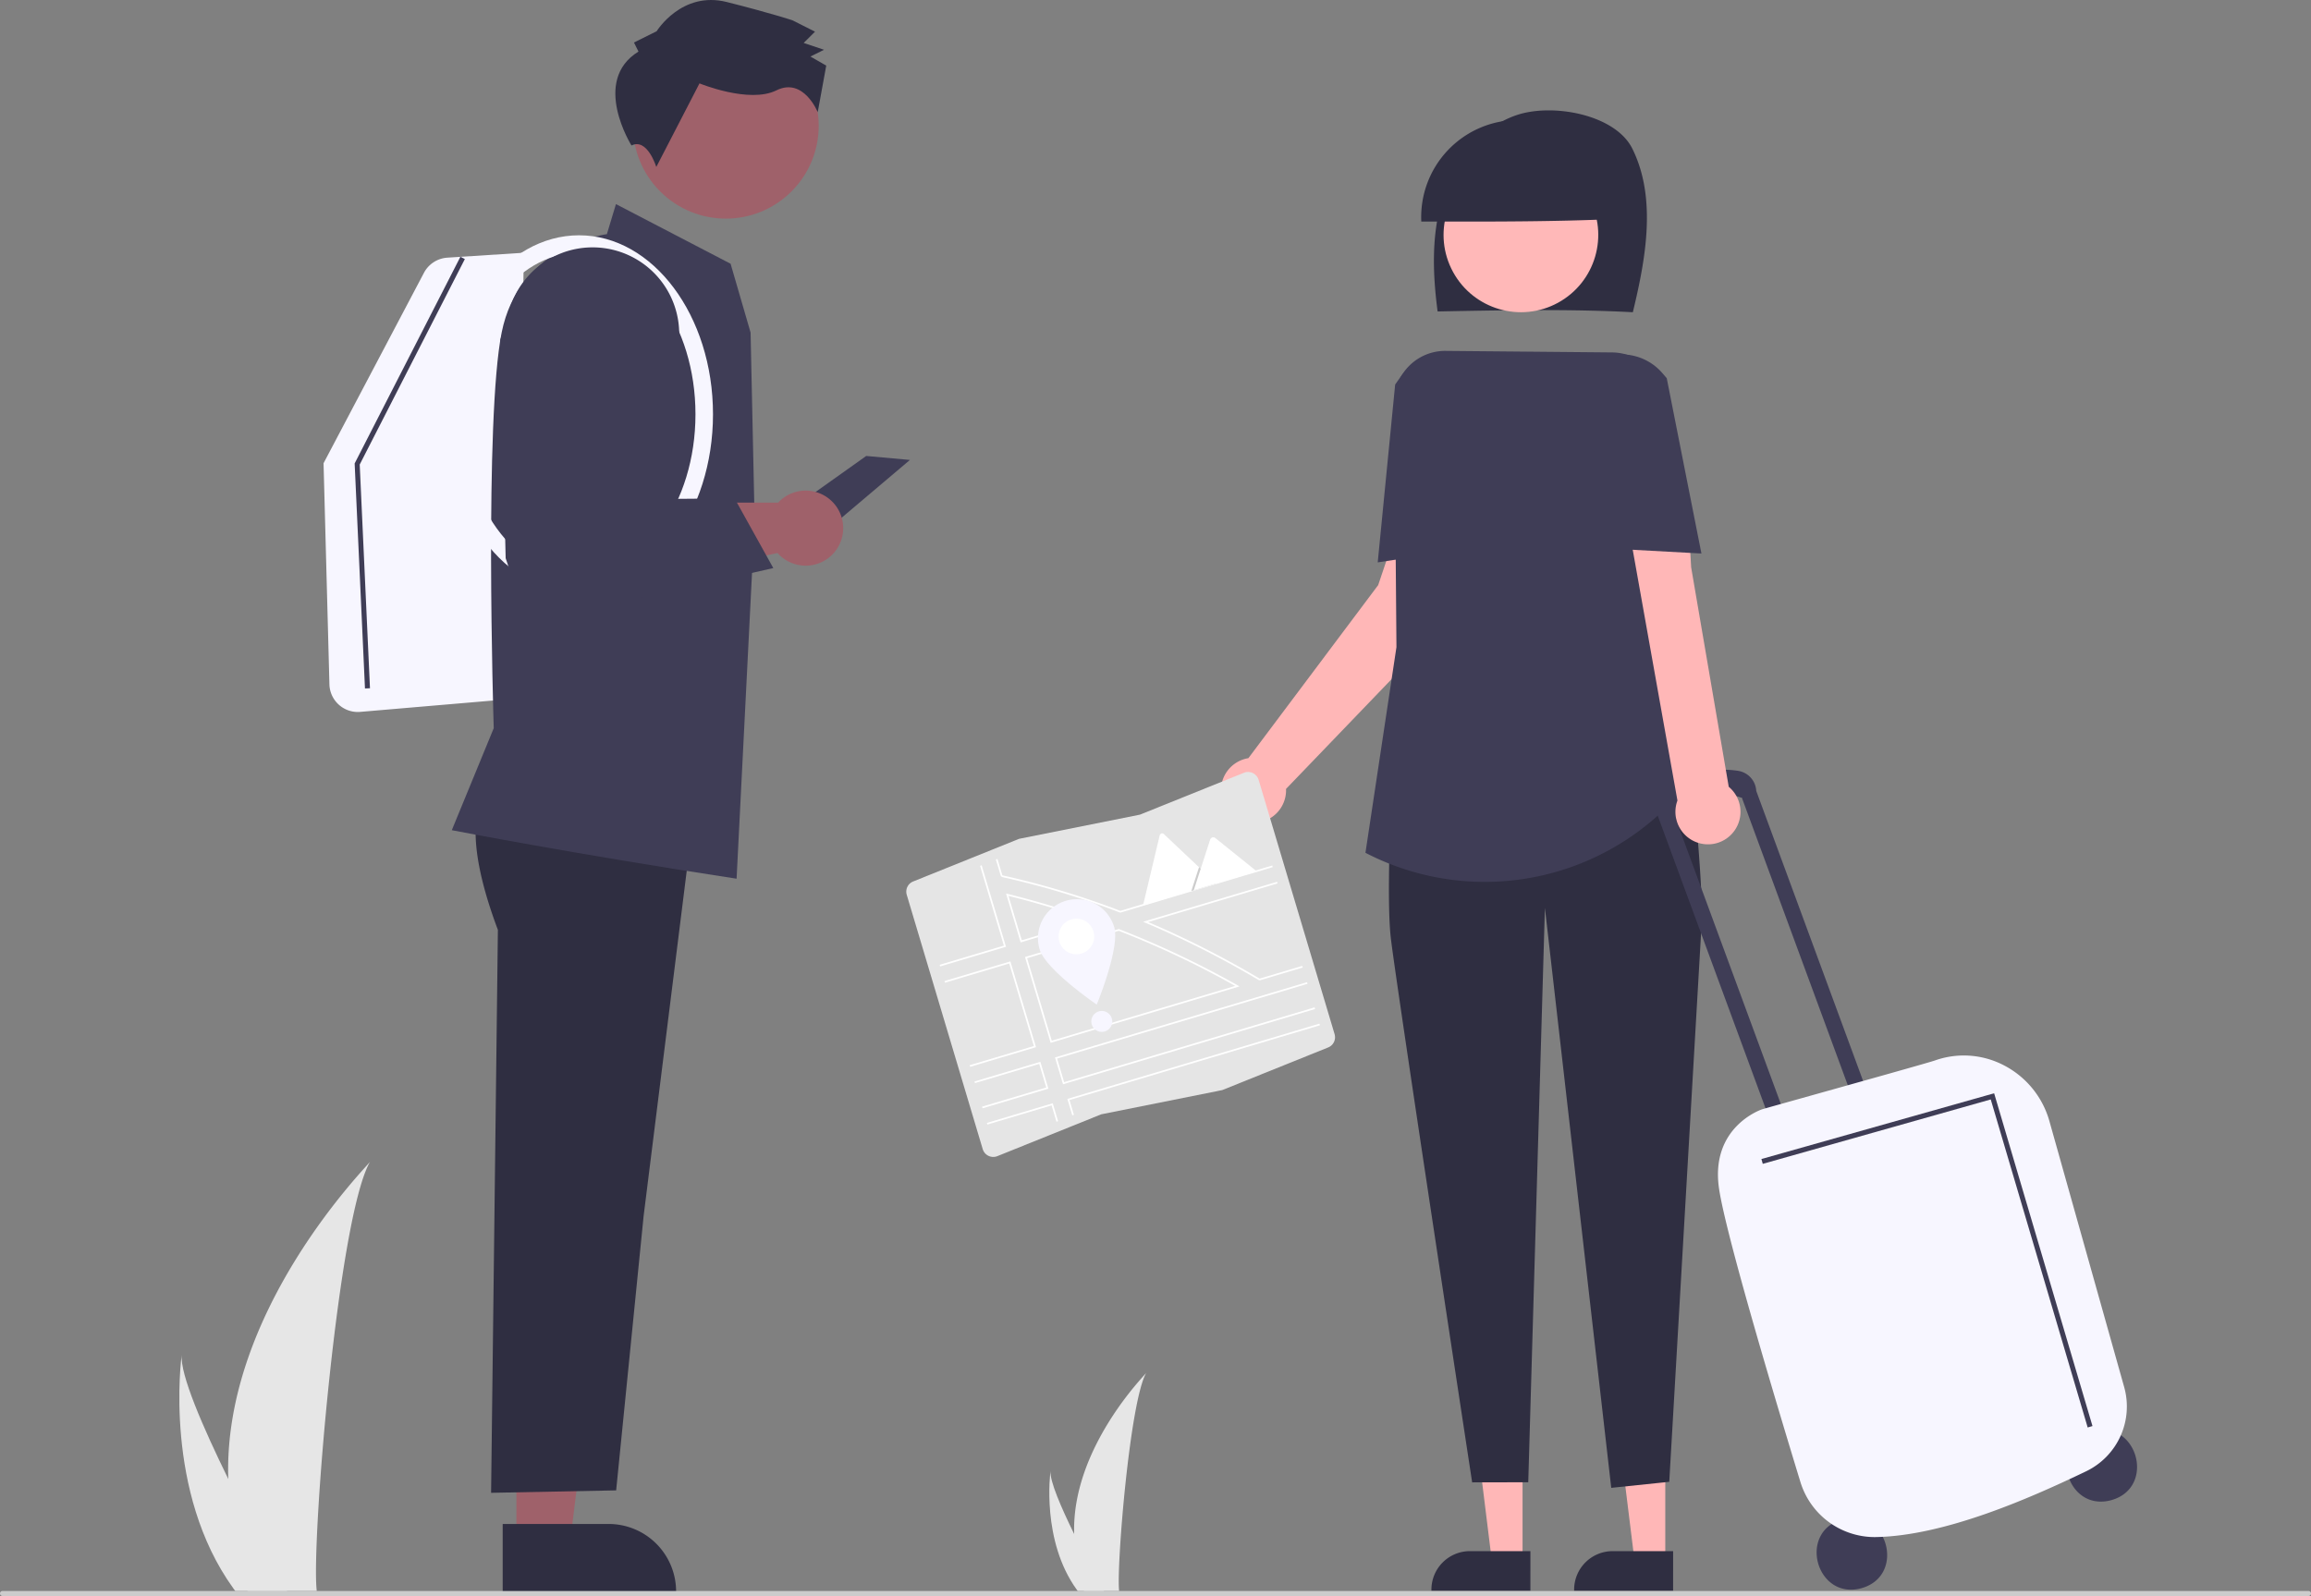 <svg xmlns="http://www.w3.org/2000/svg" width="923" height="637.605" data-name="Layer 1"><rect width="100%" height="100%" fill="#808080" stroke="none"/><path fill="#e6e6e6" d="M91.169 590.838a158.394 158.394 0 0 0 7.4 43.785c.1.329.211.653.319.982h27.613a57.493 57.493 0 0 1-.088-.982c-1.841-21.166 8.677-148.453 21.369-170.483-1.112 1.787-58.754 59.444-56.613 126.698Z" data-name="Path 133"/><path fill="#e6e6e6" d="M93.241 634.623c.231.329.471.658.717.982h20.716c-.157-.28-.339-.61-.55-.982-3.422-6.176-13.551-24.642-22.953-43.785-10.1-20.572-19.374-41.924-18.593-49.652-.242 1.742-7.234 54.876 20.663 93.437Z" data-name="Path 134"/><path fill="#e6e6e6" d="M429.02 612.86a80.473 80.473 0 0 0 3.759 22.246c.05.167.107.331.162.499h14.029c-.015-.15-.03-.317-.045-.5-.935-10.753 4.409-75.422 10.857-86.615-.565.908-29.85 30.201-28.763 64.37Z" data-name="Path 133"/><path fill="#e6e6e6" d="M430.072 635.106c.117.167.24.334.364.499h10.525c-.08-.143-.172-.31-.28-.5-1.738-3.137-6.884-12.519-11.66-22.245-5.132-10.452-9.844-21.3-9.447-25.226-.123.885-3.675 27.88 10.498 47.472Z" data-name="Path 134"/><path fill="#3f3d56" d="m345.964 182.157-35.71 25.4 22.22 2.38 30.95-26.19-17.46-1.59z"/><path fill="#9f616a" d="m206.253 615.845 21.478-.001L237.949 533l-31.7.001.004 82.844z"/><path fill="#2f2e41" d="m200.774 608.833 42.298-.002h.002a26.957 26.957 0 0 1 26.956 26.955v.876l-69.255.003ZM192.75 319.945s-9.309 10.522 6.105 51.539l-2.715 224.902 49.95-.975 10.98-109.705 19.99-160.092Z"/><path fill="#f7f6ff" d="M142.88 284.442a11.344 11.344 0 0 1-11.31-11.043l-2.344-88.337 40.108-76.093a11.412 11.412 0 0 1 9.307-6.03l30.567-1.963-2.64 178.065-62.695 5.358q-.499.044-.994.043Z"/><path fill="#3f3d56" d="m294.191 351.04-.547-.084c-63.9-9.746-112.12-19.089-112.6-19.182l-.598-.116 16.75-40.742c-.132-4.258-3.758-123.809 3.184-158.157 6.72-33.25 38.393-38.7 42.003-39.213l3.624-12.008 45.787 23.826 7.986 27.484 1.622 75.326Z"/><path fill="#f7f6ff" d="M231.268 237c-29.5 0-53.5-32.075-53.5-71.5s24-71.5 53.5-71.5 53.5 32.075 53.5 71.5-24 71.5-53.5 71.5Zm0-136c-25.64 0-46.5 28.935-46.5 64.5s20.86 64.5 46.5 64.5 46.5-28.935 46.5-64.5-20.86-64.5-46.5-64.5Z"/><path fill="#9f616a" d="M321.768 196a14.942 14.942 0 0 0-10.977 4.8h-76.96l-28.191 6.001 4.628 35.699 100.282-21.567A14.994 14.994 0 1 0 321.768 196Z"/><circle cx="428.39" cy="181.45" r="37.091" fill="#9f616a" transform="rotate(-45 200.77 283.035)"/><path fill="#2f2e41" d="m255.005 20.6-1.798-3.62 9.048-4.495S272.236-3.755 290.298.81s26.187 7.295 26.187 7.295l9.025 4.541-4.53 4.507 8.127 2.732-5.429 2.697 6.316 3.63-3.4 18.612s-5.647-14.116-16.505-8.722-30.717-2.788-30.717-2.788l-17.254 33.391s-3.56-11.705-9.905-8.584c0 0-16.214-25.82 2.792-37.52Z"/><path fill="#ffb7b7" d="m577.293 248.948-1.585-29.733-16-13-9.27 27.533-51.842 69.144a12.993 12.993 0 1 0 15.049 12.823c0-.175-.02-.345-.026-.519ZM608.103 623.687l-12.259-.001-5.833-47.288 18.094.001-.002 47.288z"/><path fill="#2f2e41" d="m611.23 635.57-39.53-.001v-.5a15.387 15.387 0 0 1 15.386-15.386h24.145Z"/><path fill="#ffb7b7" d="m665.103 623.687-12.259-.001-5.833-47.288 18.094.001-.002 47.288z"/><path fill="#2f2e41" d="m668.23 635.57-39.53-.001v-.5a15.387 15.387 0 0 1 15.386-15.386h24.145ZM652.145 124.736c5.19-21.431 9.588-45.603-.2-65.342-6.793-13.696-31.919-18.308-46.322-13.374s-24.817 18.32-29.397 32.916-4.048 30.322-2.052 45.495c26.49-.509 52.98-1.018 77.971.305Z"/><circle cx="745.943" cy="225.038" r="30.89" fill="#ffb8b8" transform="rotate(-28.663 419.93 430.493)"/><path fill="#2f2e41" d="M645.205 87.477a38.799 38.799 0 1 0-77.55 1.023c26.44.056 52.878.112 77.55-1.023ZM557.839 279.945s-5.027 73.011-2.299 95.283 32.43 216.983 32.43 216.983l22.404-.04 6.652-229.454 26.494 231.685 23.17-2.41 13.143-226.63s-2.061-84.846-18.813-93.354Z"/><path fill="#3f3d56" d="M592.982 352.319a103.556 103.556 0 0 1-47.31-11.457l-.32-.163 12.383-82.172-.803-97.934a20.245 20.245 0 0 1 20.43-20.409l66.45.61a21.444 21.444 0 0 1 21.18 23.137l-6.218 78.51 20.565 63.724-3.574 4.752a103.462 103.462 0 0 1-82.783 41.402Z"/><path fill="#3f3d56" d="m550.255 224.673 6.963-71.052 2.238-3.184a20.246 20.246 0 0 1 28.276-4.872l1.918 1.36-1.893 72.006ZM835.58 571.806c18-4.973 25.683 22.363 7.727 27.495-18 4.972-25.682-22.364-7.727-27.495ZM735.772 606.989c18.001-4.973 25.683 22.363 7.727 27.495-18 4.972-25.682-22.364-7.727-27.495ZM695.379 318.682l.278-.079 46.367 125.882 6.113-1.718-46.7-126.785a8.574 8.574 0 0 0-7.17-8.017c-23.189-3.667-32.588 16.917-32.588 16.917l.093.136 47.404 128.7L715.29 452 669.28 327.087c14.007-13.854 26.099-8.405 26.099-8.405Z"/><path fill="#f7f6ff" d="M748.52 614.07a31.062 31.062 0 0 1-29.452-22.033c-8.85-28.965-29.73-98.365-32.496-117.2-3.602-24.522 16.696-31.495 17.148-31.645.546-.183 8.707-2.467 20.001-5.629 19.2-5.373 48.213-13.493 49.28-13.972a34.562 34.562 0 0 1 27.577 2.13 36.094 36.094 0 0 1 17.925 22.114l29.866 106.253a28.724 28.724 0 0 1-15.224 33.723c-23.043 11.07-56.84 25.84-84.171 26.256-.151.002-.304.003-.455.003Z"/><path fill="#ffb7b7" d="m690.448 314.327-15.013-87.697-1.676-29.597-24.271 7.95 20.47 114.834a12.994 12.994 0 1 0 20.49-5.49Z"/><path fill="#3f3d56" d="m679.541 221.129-37.883-2.06-8.9-71.48.866-.75a21.445 21.445 0 0 1 30.311 2.217l1.752 2.038.026.129ZM833.809 570.283l-38.72-131.052-91.049 25.731-.544-1.924 92.951-26.269.28.948 39 132-1.918.566zM145.769 275.046l-4.123-89.901 42.232-82.554 1.78.911-41.989 82.081 4.098 89.371-1.998.092z"/><path fill="#ccc" d="M922 637.605H1a1 1 0 0 1 0-2h921a1 1 0 0 1 0 2Z"/><path fill="#3f3d56" d="m210.761 249.192-8.801-26.18-2.13-87.268 3.75-12.382a34.593 34.593 0 1 1 65.336 22.604l-20.1 51.506 1.022 1.983 43.546-.353 15.468 27.843Z"/><path fill="#e5e5e5" d="m488.166 435.492-.03.006-48.265 9.663-41.52 16.72a4.406 4.406 0 0 1-5.733-2.441q-.076-.19-.134-.385l-30.331-101.563a4.387 4.387 0 0 1 2.576-5.348l42.278-17.026.031-.006 48.264-9.663 41.52-16.72a4.406 4.406 0 0 1 5.733 2.442q.076.189.135.385l30.33 101.562a4.387 4.387 0 0 1-2.576 5.348Z"/><path fill="#fff" d="M436.375 367.272a368.245 368.245 0 0 0-33.999-10.17l-.576-.142 5.834 19.535 29.723-8.877Zm-28.286 8.38-5.3-17.748a367.244 367.244 0 0 1 32.377 9.661Zm86.282 18.027q-7.728-4.37-15.678-8.369-2.192-1.104-4.398-2.176-13.462-6.55-27.336-11.941l-.108-.042-37.471 11.19 10.232 34.264 75.453-22.533Zm-74.303 22.083-9.845-32.965 36.6-10.93q13.378 5.202 26.451 11.526 2.27 1.097 4.523 2.227 7.873 3.942 15.546 8.259Zm74.303-22.083q-7.728-4.37-15.678-8.369-2.192-1.104-4.398-2.176-13.462-6.55-27.336-11.941l-.108-.042-37.471 11.19 10.232 34.264 75.453-22.533Zm-74.303 22.083-9.845-32.965 36.6-10.93q13.378 5.202 26.451 11.526 2.27 1.097 4.523 2.227 7.873 3.942 15.546 8.259Zm16.307-48.49a368.245 368.245 0 0 0-33.999-10.17l-.576-.142 5.834 19.535 29.723-8.877Zm-28.286 8.38-5.3-17.748a367.244 367.244 0 0 1 32.377 9.661Zm28.286-8.38a368.245 368.245 0 0 0-33.999-10.17l-.576-.142 5.834 19.535 29.723-8.877Zm-28.286 8.38-5.3-17.748a367.244 367.244 0 0 1 32.377 9.661Zm86.282 18.027q-7.728-4.37-15.678-8.369-2.192-1.104-4.398-2.176-13.462-6.55-27.336-11.941l-.108-.042-37.471 11.19 10.232 34.264 75.453-22.533Zm-74.303 22.083-9.845-32.965 36.6-10.93q13.378 5.202 26.451 11.526 2.27 1.097 4.523 2.227 7.873 3.942 15.546 8.259Zm-30.86 16.29.195.65 25.654-7.661 2.813 9.418-25.655 7.662.194.65 26.304-7.856-3.2-10.718Zm37.097 6.963 1.966 6.582.631-.254-1.753-5.872 100.031-29.874-.194-.65Zm95.929-45.982-.194-.65-100.682 30.068 3.201 10.718L525.24 403.1l-.194-.65-100.031 29.874-2.813-9.418Zm-74.773-29.14a330.777 330.777 0 0 0-47.119-14.183l-1.964-6.577-.632.254 1.98 6.628.664.4a330.1 330.1 0 0 1 46.936 14.152l.108.042 60.881-18.182-.194-.65Zm-46.517 13.892-25.654 7.662.194.65 26.304-7.856-9.726-32.565-.631.254Zm109.117-25.512-53.522 15.984.872.366q12.313 5.181 24.562 11.456 1.742.89 3.48 1.806 8.646 4.542 17.16 9.588l.63.157 17.05-5.093-.193-.65-17.01 5.08q-8.423-4.997-17.002-9.514-1.716-.904-3.437-1.787-11.99-6.16-24.109-11.3l51.713-15.443Zm-115.906 96.343.194.65 25.654-7.662 1.952 6.535.632-.254-2.128-7.124Zm-16.925-56.673.194.65 25.654-7.662 9.845 32.965-25.654 7.661.194.65 26.303-7.856-10.232-34.264Zm59.145-24.671a368.245 368.245 0 0 0-33.999-10.17l-.576-.142 5.834 19.535 29.723-8.877Zm-28.286 8.38-5.3-17.748a367.244 367.244 0 0 1 32.377 9.661Zm86.282 18.027q-7.728-4.37-15.678-8.369-2.192-1.104-4.398-2.176-13.462-6.55-27.336-11.941l-.108-.042-37.471 11.19 10.232 34.264 75.453-22.533Zm-74.303 22.083-9.845-32.965 36.6-10.93q13.378 5.202 26.451 11.526 2.27 1.097 4.523 2.227 7.873 3.942 15.546 8.259Zm16.307-48.49a368.245 368.245 0 0 0-33.999-10.17l-.576-.142 5.834 19.535 29.723-8.877Zm-28.286 8.38-5.3-17.748a367.244 367.244 0 0 1 32.377 9.661Zm86.282 18.027q-7.728-4.37-15.678-8.369-2.192-1.104-4.398-2.176-13.462-6.55-27.336-11.941l-.108-.042-37.471 11.19 10.232 34.264 75.453-22.533Zm-74.303 22.083-9.845-32.965 36.6-10.93q13.378 5.202 26.451 11.526 2.27 1.097 4.523 2.227 7.873 3.942 15.546 8.259Z"/><path fill="#f7f6ff" d="M444.993 370.331c2.456 8.225-6.965 30.997-6.965 30.997s-20.366-13.876-22.822-22.101a15.543 15.543 0 1 1 29.787-8.896Z"/><path fill="#fff" d="M575.215 503.296a7.106 7.106 0 1 1-8.842-4.775 7.102 7.102 0 0 1 8.842 4.775Z" style="isolation:isolate" transform="translate(-138.5 -131.198)"/><circle cx="440.039" cy="408.062" r="4.19" fill="#f7f6ff"/><path fill="#fff" d="m485.758 352.972-29.119 8.696a.62.62 0 0 1-.111.024l6.648-27.968a1.006 1.006 0 0 1 1.678-.501l14.024 13.248.671.634Z"/><path d="m485.758 352.972-9.942 2.969 2.764-8.546.198-.616.1-.308.671.634 6.209 5.867z" opacity=".2" style="isolation:isolate"/><path fill="#fff" d="m501.972 348.13-25.186 7.522 2.763-8.547.2-.616 3.6-11.137a1.343 1.343 0 0 1 1.876-.685 1.2 1.2 0 0 1 .125.087Z"/></svg>